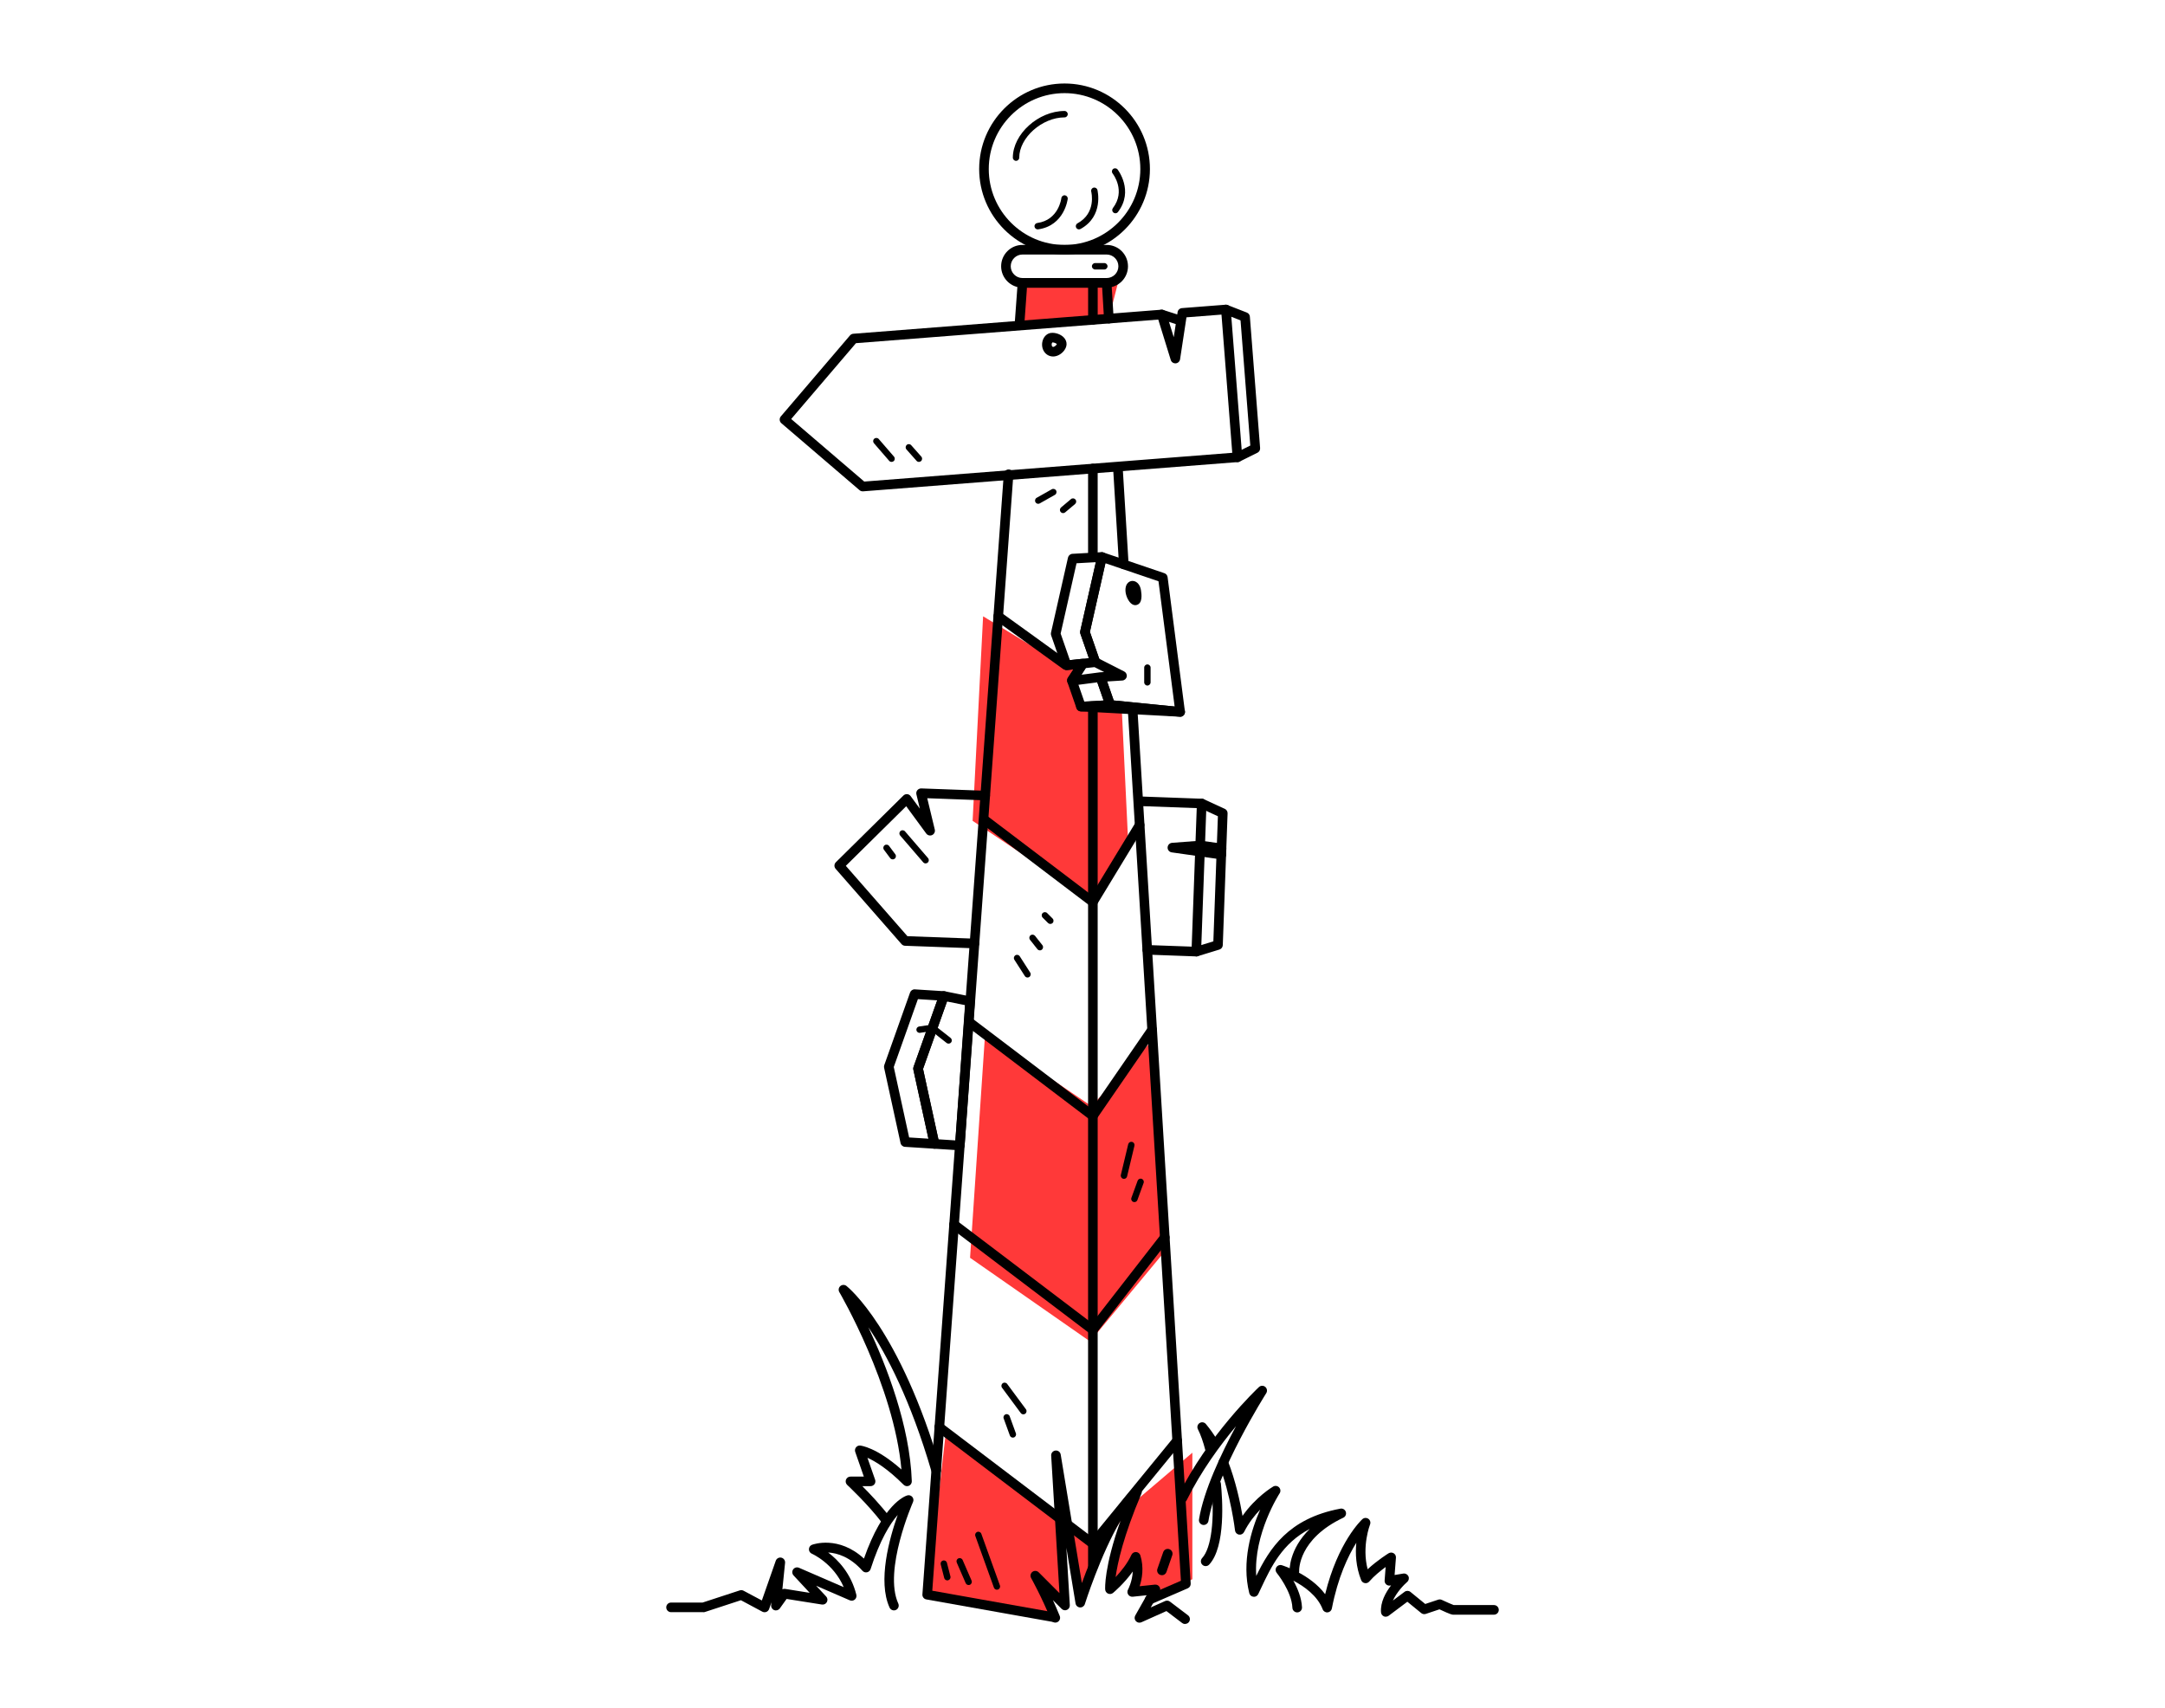 <svg fill="none" height="429" viewBox="0 0 544 429" width="544" xmlns="http://www.w3.org/2000/svg"><path d="m237.6 360.373-4.628 40.65 28.225 5.23 2.845-1.279-.804-5.021 3.825 1.891v-18.161l3.559 17.251 4.652-8.682 6.99-11.353-2.571 11.933-.787 6.437 3.358-2.607 3.559-3.83-1.341 7.121h5.495l1.977.571 7.649-3.774v-31.783l-24.996 21.259-7.279-4.305z" fill="#ff3939"/><path d="m247.522 259.801-3.776 56.196 30.162 21.017 18.978-22.868-3.383-52.752-15.241 16.504z" fill="#ff3939"/><path d="m269.08 166.97-6.372-2.583-15.683-9.551-2.636 51.385 29.68 19.866 9.384-14.91-1.606-33.497-9.763-.571-1.823-5.681.819-4.675z" fill="#ff3939"/><path d="m258.707 71.058-2.041 3.484v7.765l21.951-2.253 2.297-8.996z" fill="#ff3939"/><g fill="#000"><path d="m244.855 238.245s-.032 0-.048 0l-17.411-.636c-.33-.008-.643-.161-.86-.41l-16.568-18.925c-.417-.483-.393-1.207.065-1.658l16.969-16.752c.249-.25.586-.37.94-.346.345.024.667.209.876.491l2.314 3.154-.868-3.597c-.088-.37 0-.756.241-1.046s.611-.451.98-.443l16.11.588c.667.024 1.181.587 1.157 1.247-.024.668-.595 1.191-1.246 1.159l-14.518-.531 1.896 7.877c.136.555-.145 1.135-.667 1.376s-1.141.08-1.478-.378l-5.038-6.864-15.169 14.975 15.474 17.677 16.889.62c.667.024 1.181.587 1.157 1.247-.024.652-.562 1.167-1.205 1.167z"/><path d="m300.599 240.281s-.032 0-.048 0l-12.317-.451c-.667-.024-1.181-.587-1.157-1.247s.579-1.199 1.245-1.159l11.112.402 1.27-34.8-13.956-.507c-.667-.024-1.181-.587-1.157-1.247s.602-1.183 1.245-1.159l15.161.555c.667.024 1.181.588 1.157 1.247l-1.358 37.215c-.024.652-.562 1.167-1.205 1.167z"/><path d="m300.599 240.281c-.514 0-.996-.33-1.149-.853-.193-.636.161-1.312.795-1.505l4.636-1.424 1.141-31.429-4.571-2.108c-.603-.282-.868-.998-.595-1.602.281-.603.996-.869 1.599-.595l5.303 2.446c.442.201.715.652.699 1.143l-1.205 33.094c-.016.515-.362.958-.852 1.111l-5.456 1.673c-.12.033-.233.057-.353.057z"/><path d="m267.489 63.945c-11.827 0-21.453-9.639-21.453-21.484 0-11.844 9.626-21.484 21.453-21.484s21.452 9.639 21.452 21.484c0 11.844-9.625 21.484-21.452 21.484zm0-40.546c-10.502 0-19.042 8.553-19.042 19.07s8.54 19.07 19.042 19.07c10.501 0 19.042-8.553 19.042-19.07s-8.541-19.07-19.042-19.07z"/><path d="m278.07 72.265h-21.155c-2.957 0-5.359-2.406-5.359-5.367 0-2.961 2.402-5.367 5.359-5.367h21.155c2.957 0 5.359 2.406 5.359 5.367 0 2.961-2.402 5.367-5.359 5.367zm-21.155-8.32c-1.623 0-2.949 1.328-2.949 2.953s1.326 2.953 2.949 2.953h21.155c1.623 0 2.949-1.328 2.949-2.953s-1.326-2.953-2.949-2.953z"/><path d="m264.556 407.46c-.072 0-.145 0-.209-.016l-31.584-5.616c-.611-.105-1.036-.66-.988-1.272l20.448-281.494c.048-.668.651-1.159 1.285-1.118.667.048 1.165.627 1.117 1.287l-20.368 280.408 30.516 5.431c.659.113 1.093.74.972 1.4-.104.588-.611.998-1.181.998z"/><path d="m256.16 82.733s-.057 0-.089 0c-.667-.048-1.165-.628-1.117-1.287l.764-10.468c.048-.628.57-1.118 1.205-1.118h17.692c.667 0 1.205.539 1.205 1.207v9.286c0 .668-.538 1.207-1.205 1.207s-1.205-.539-1.205-1.207v-8.079h-15.362l-.675 9.35c-.048.636-.579 1.118-1.197 1.118z"/><path d="m274.607 141.133c-.667 0-1.205-.539-1.205-1.207v-22.208c0-.668.538-1.207 1.205-1.207s1.205.539 1.205 1.207v22.208c0 .668-.538 1.207-1.205 1.207z"/><path d="m274.607 394.762c-.667 0-1.205-.539-1.205-1.206v-215.876c0-.668.538-1.207 1.205-1.207s1.205.539 1.205 1.207v215.876c0 .667-.538 1.206-1.205 1.206z"/><path d="m288.909 403.051c-.466 0-.908-.274-1.109-.724-.265-.612.016-1.32.627-1.586l8.299-3.596-13.353-219.079c-.04-.668.466-1.239 1.133-1.279s1.237.467 1.277 1.134l13.402 219.924c.032.507-.257.981-.723 1.183l-9.079 3.934c-.153.065-.322.097-.474.097z"/><path d="m282.377 143c-.635 0-1.166-.491-1.206-1.134l-1.47-24.075c-.04-.668.466-1.239 1.133-1.28.675-.048 1.237.467 1.277 1.135l1.471 24.075c.04.668-.466 1.239-1.133 1.279-.024 0-.048 0-.072 0z"/><path d="m278.617 81.26c-.635 0-1.165-.491-1.206-1.135l-.546-8.996c-.04-.668.466-1.239 1.133-1.279.683-.048 1.237.467 1.277 1.135l.547 8.996c.04.668-.466 1.239-1.133 1.279-.024 0-.048 0-.072 0z"/><path d="m222.655 383.128c-.361 0-.723-.161-.964-.475-3.591-4.731-8.765-9.543-8.814-9.591-.361-.338-.482-.861-.305-1.328.185-.458.627-.764 1.125-.764h3.358l-2.161-6.196c-.137-.386-.064-.813.185-1.142.249-.322.643-.499 1.052-.459.177.016 4.066.418 10.373 6.019-1.904-21.106-15.459-44.32-15.603-44.561-.298-.499-.193-1.143.241-1.521.442-.378 1.084-.394 1.542-.04.547.434 13.458 10.975 23.703 46.009.184.636-.177 1.311-.82 1.497-.635.185-1.31-.177-1.494-.821-5.271-18.048-11.321-29.498-15.877-36.297 4.532 9.623 10.421 24.67 10.911 38.671.016.498-.273.949-.723 1.15-.45.193-.98.097-1.334-.257-4.073-4.08-7.199-5.939-9.087-6.775l1.929 5.519c.128.371.072.781-.153 1.095s-.595.507-.98.507h-2.089c1.888 1.891 4.684 4.836 6.942 7.813.401.531.297 1.287-.233 1.689-.217.169-.475.25-.732.25z"/><path d="m176.721 405.03h-8.107c-.667 0-1.205-.539-1.205-1.207s.538-1.207 1.205-1.207h7.923l9.352-3.058c.313-.104.651-.072.94.081l4.604 2.454 3.495-9.977c.201-.58.811-.91 1.398-.781.594.137.996.692.94 1.304l-.675 6.646c.217-.105.458-.137.707-.097l6.154.982-4.049-4.361c-.386-.419-.434-1.054-.104-1.521.329-.467.94-.636 1.462-.41l11.24 4.868c-2.579-6.019-7.946-8.376-8.01-8.401-.45-.193-.747-.643-.731-1.142s.321-.934.787-1.103c.289-.104 6.677-2.381 13.04 3.468 4.781-13.67 10.244-15.682 10.879-15.867.45-.137.94 0 1.254.362.313.354.385.853.2 1.287-.072.169-7.52 17.155-3.704 25.524.274.603.008 1.319-.594 1.601-.603.281-1.318.008-1.599-.596-3.029-6.646-.056-17.364 2.041-23.27-1.929 2.229-4.468 6.301-6.806 13.591-.136.41-.474.724-.899.812-.426.089-.86-.056-1.149-.378-3.118-3.5-6.332-4.458-8.622-4.594 2.483 1.866 5.745 5.222 7.087 10.613.112.442-.04.917-.386 1.215-.353.297-.835.37-1.261.185l-8.453-3.661 2.515 2.703c.354.379.426.934.185 1.392-.241.459-.739.708-1.253.628l-8.871-1.408-1.703 2.382c-.321.442-.892.619-1.406.426s-.827-.708-.771-1.255l.072-.708-.586 1.689c-.121.33-.37.596-.699.725-.33.128-.691.104-1.005-.057l-5.383-2.88-9.047 2.961c-.12.04-.249.056-.378.056z"/><path d="m302.463 383.128c-.064 0-.128 0-.193-.016-.658-.105-1.1-.724-.996-1.384 1.165-7.202 5.576-16.519 9.296-23.423-3.977 4.771-8.79 11.305-12.381 18.587-.297.595-1.012.845-1.615.547-.595-.298-.844-1.022-.546-1.617 7.504-15.224 19.781-26.859 20.303-27.342.442-.418 1.125-.434 1.591-.048s.57 1.062.249 1.577c-.129.201-12.542 19.818-14.527 32.097-.096.595-.61 1.014-1.189 1.014z"/><path d="m315.07 401.159c-.041 0-.081 0-.121 0-.506-.048-.924-.41-1.044-.909-1.977-7.901.49-15.899 2.747-20.993-1.422 1.473-2.916 3.364-4.057 5.641-.241.474-.771.74-1.286.651-.522-.096-.924-.523-.988-1.054-.008-.088-1.036-8.875-4.057-16.64-.241-.619.064-1.319.683-1.561.618-.241 1.317.065 1.558.684 1.985 5.102 3.126 10.493 3.704 13.864 3.31-4.747 7.488-7.249 7.697-7.37.482-.282 1.101-.201 1.487.209.385.402.442 1.03.136 1.497-.072.112-6.604 10.211-5.873 20.751 3.31-6.791 8.011-14.443 21.139-16.905.595-.113 1.181.233 1.366.813.185.579-.08 1.206-.635 1.464-11.304 5.351-11.104 13.099-11.087 13.429.032.66-.483 1.231-1.141 1.264-.643.04-1.23-.475-1.262-1.135-.016-.29-.225-5.56 5.07-10.742-6.91 3.621-9.698 9.495-12.221 14.838-.249.515-.49 1.03-.731 1.537-.201.418-.626.683-1.084.683z"/><path d="m304.046 365.289c-.538 0-1.028-.362-1.165-.909-.554-2.149-1.205-3.983-1.88-5.303-.281-.547-.105-1.215.41-1.553.514-.338 1.197-.241 1.591.234 1.06 1.271 2.064 2.687 2.972 4.2.346.571.161 1.311-.409 1.657-.113.065-.233.113-.354.145v.024c.169.644-.225 1.304-.868 1.473-.096.024-.201.04-.305.04z"/><path d="m302.954 393.459c-.298 0-.587-.104-.82-.322-.49-.45-.514-1.215-.064-1.705 2.298-2.479 3.205-9.72 2.306-18.443-.065-.66.409-1.255 1.076-1.327.643-.065 1.254.41 1.326 1.078.37 3.621 1.261 15.803-2.941 20.333-.233.257-.562.386-.883.386z"/><path d="m348.212 406.18c-.168 0-.337-.032-.498-.104-.402-.185-.667-.572-.707-1.006-.193-2.543 1.173-4.997 2.531-6.767l-.225.04c-.369.065-.739-.048-1.012-.298-.273-.249-.418-.611-.386-.981l.257-3.38c-1.285.942-2.924 2.261-4.114 3.645-.273.322-.69.475-1.108.403-.418-.065-.764-.346-.924-.741-1.35-3.371-1.487-6.726-1.222-9.398-2.056 3.299-4.636 8.682-6.146 16.519-.104.531-.538.926-1.077.974-.522.048-1.036-.266-1.229-.772-1.31-3.436-4.7-5.802-7.368-7.202 1.045 1.883 2.065 4.313 2.17 6.719.024.668-.49 1.231-1.157 1.255-.651.032-1.23-.491-1.254-1.159-.177-4.144-3.905-8.722-3.945-8.77-.337-.411-.369-.998-.072-1.441.297-.442.852-.643 1.358-.482.337.104 7.175 2.277 10.887 7.282 3.206-13.092 9.087-18.604 9.352-18.845.41-.378 1.036-.418 1.494-.105.466.322.643.918.434 1.441-.024.056-2.113 5.479-.602 11.249 2.37-2.221 5.134-3.935 5.278-4.024.386-.233.876-.233 1.262 0 .386.234.611.668.57 1.119l-.337 4.345 2.177-.362c.539-.089 1.061.193 1.294.676.233.482.104 1.07-.305 1.424-.86.74-2.652 2.615-3.592 4.683l2.933-2.197c.442-.33 1.052-.322 1.486.032l3.704 3.026 3.262-1.086c.297-.097.611-.081.892.048 1.157.539 2.563 1.167 3.005 1.311h10.115c.667 0 1.206.54 1.206 1.207 0 .668-.539 1.207-1.206 1.207h-10.252c-.249 0-.562 0-3.447-1.343l-3.438 1.15c-.394.129-.82.049-1.141-.209l-3.487-2.848-4.692 3.516c-.209.161-.467.241-.724.241z"/><path d="m267.721 168.233c-.241 0-.49-.072-.707-.225l-16.888-12.19c-.539-.386-.659-1.143-.274-1.682.386-.539 1.141-.66 1.68-.273l16.888 12.19c.539.386.659 1.142.274 1.682-.233.329-.603.498-.981.498z"/><path d="m274.607 227.825c-.257 0-.514-.089-.731-.242l-26.892-20.397c-.53-.402-.634-1.159-.233-1.69.402-.531 1.157-.635 1.688-.233l25.823 19.593 11.071-18.217c.346-.572 1.093-.749 1.656-.403.57.346.747 1.087.401 1.658l-11.762 19.36c-.177.289-.466.49-.804.555-.072.016-.152.024-.225.024z"/><path d="m274.607 281.559c-.265 0-.514-.089-.731-.242l-30.861-23.415c-.53-.402-.635-1.158-.233-1.69.402-.531 1.157-.635 1.687-.233l29.857 22.651 14.181-20.599c.378-.547 1.133-.684 1.679-.306.547.378.683 1.135.306 1.682l-14.897 21.637c-.184.273-.474.45-.803.506-.064.009-.129.017-.193.017z"/><path d="m274.607 335.3c-.257 0-.506-.08-.731-.241l-34.878-26.457c-.53-.402-.635-1.158-.233-1.689s1.157-.636 1.687-.234l33.93 25.741 17.347-22.297c.41-.523 1.165-.619 1.695-.209.523.41.619 1.167.209 1.698l-18.078 23.238c-.241.305-.594.466-.948.466z"/><path d="m274.607 389.034c-.257 0-.506-.081-.731-.242l-38.614-29.297c-.531-.402-.635-1.158-.233-1.689.401-.531 1.157-.636 1.687-.234l37.69 28.597 20.456-25c.426-.515 1.181-.587 1.696-.169.514.427.586 1.183.168 1.698l-21.187 25.893c-.241.29-.586.443-.932.443z"/><path d="m297.787 408.015c-.257 0-.506-.081-.723-.241l-3.977-3.018-6.291 2.816c-.474.21-1.028.097-1.382-.289-.354-.387-.418-.95-.161-1.408l2.877-5.094-3.511.37c-.45.041-.884-.161-1.133-.539s-.265-.861-.049-1.255c.017-.024 1.061-1.963 1.198-4.546-2.186 3.066-4.813 5.262-4.958 5.383-.345.29-.827.354-1.245.177s-.699-.571-.731-1.022c-.016-.258-.322-5.512 3.864-17.316-5.013 8.497-8.926 20.808-8.974 20.969-.169.531-.691.885-1.238.837-.554-.04-1.012-.459-1.1-1.006l-2.306-13.985.867 14.428c.033.498-.249.965-.707 1.174-.458.21-.996.105-1.349-.249l-2.194-2.197c.571 1.239 1.157 2.591 1.72 3.991.249.62-.049 1.32-.667 1.569-.619.25-1.318-.048-1.567-.668-2.242-5.56-4.925-10.387-4.957-10.436-.298-.523-.153-1.191.321-1.553.482-.362 1.157-.313 1.583.113l5.214 5.222-2.081-34.543c-.04-.644.434-1.199 1.069-1.271.643-.081 1.221.37 1.326 1.006l5.319 32.282c2.458-6.784 7.52-19.191 13.08-23.882.426-.362 1.044-.378 1.494-.048s.611.933.394 1.44c-4.532 10.661-6.01 17.469-6.492 20.993 1.342-1.424 2.989-3.428 3.969-5.592.209-.459.667-.724 1.173-.708.498.032.924.37 1.077.845.948 3.065.418 5.93-.177 7.748l3.833-.402c.458-.04.883.161 1.132.539.25.378.266.861.041 1.255l-2.226 3.943 3.608-1.609c.401-.177.867-.129 1.221.136l4.539 3.444c.531.403.635 1.159.233 1.69-.233.314-.594.475-.964.475z"/><path d="m260.739 57.628c-.393 0-.739-.29-.795-.692-.064-.443.249-.845.683-.909 5.415-.748 6.05-6.188 6.058-6.244.048-.443.45-.764.884-.716.442.048.763.443.715.885 0 .064-.796 6.743-7.44 7.668-.04 0-.073 0-.113 0z"/><path d="m271.12 57.628c-.281 0-.562-.153-.707-.418-.209-.386-.072-.877.322-1.094 4.772-2.607 3.511-7.773 3.455-7.99-.113-.426.144-.869.578-.982.434-.113.868.145.98.571.016.064 1.647 6.59-4.242 9.809-.121.064-.257.097-.386.097z"/><path d="m280.272 53.581c-.169 0-.346-.056-.491-.169-.353-.274-.417-.772-.152-1.127 3.31-4.321.072-8.529-.065-8.706-.273-.346-.216-.853.129-1.127.346-.274.852-.217 1.125.129.04.056 4.17 5.359.088 10.685-.16.209-.393.314-.634.314z"/><path d="m255.3 40.409c-.442 0-.803-.362-.803-.805 0-5.914 6.435-11.723 12.992-11.723.441 0 .803.362.803.805 0 .443-.362.805-.803.805-5.641 0-11.385 5.101-11.385 10.114 0 .443-.362.805-.804.805z"/><path d="m277.484 67.702h-2.314c-.442 0-.804-.362-.804-.805 0-.443.362-.805.804-.805h2.314c.442 0 .803.362.803.805 0 .443-.361.805-.803.805z"/><path d="m216.758 123.439c-.289 0-.562-.104-.779-.289l-19.645-16.825c-.506-.435-.562-1.199-.136-1.706l17.378-20.349c.209-.241.507-.394.82-.418l77.414-6.043c.554-.04 1.076.306 1.245.845l1.872 6.067.964-6.292c.08-.555.538-.974 1.101-1.022l10.959-.853c.667-.04 1.245.443 1.294 1.11l2.892 37.126c.048.668-.442 1.248-1.109 1.296l-94.173 7.354s-.065 0-.097 0zm-17.949-18.168 18.351 15.714 92.47-7.225-2.707-34.721-8.798.684-1.607 10.541c-.089.555-.539.982-1.101 1.022-.554.032-1.077-.306-1.237-.845l-3.142-10.155-75.959 5.93-16.27 19.046z"/><path d="m310.932 116.085c-.442 0-.868-.249-1.085-.668-.297-.595-.048-1.32.546-1.617l3.769-1.867-2.451-31.445-4.114-1.601c-.618-.241-.924-.941-.683-1.561.242-.62.941-.925 1.559-.684l4.821 1.883c.434.169.731.571.763 1.03l2.571 33.015c.041.49-.225.957-.667 1.174l-4.499 2.229c-.169.089-.353.129-.53.129z"/><path d="m271.618 178.726c-.506 0-.972-.322-1.141-.813l-2.298-6.614c-.12-.354-.072-.748.137-1.062l1.374-2.068-1.551.169c-.546.056-1.084-.274-1.269-.805l-2.748-7.909c-.072-.21-.088-.443-.04-.66l4.274-18.885c.121-.523.571-.909 1.109-.941l7.352-.411c.377-.016.739.137.988.427.241.289.337.676.257 1.046l-4.194 18.555 2.378 6.855c.217.628-.112 1.32-.739 1.537-.635.217-1.318-.113-1.535-.74l-2.498-7.186c-.073-.209-.089-.442-.041-.659l3.921-17.324-4.853.273-3.993 17.662 2.322 6.679 3.158-.338c.466-.049.916.177 1.157.571.241.402.233.901-.024 1.295l-2.467 3.71 1.8 5.182 4.853-.274-1.792-5.15c-.217-.627.112-1.319.739-1.537.627-.225 1.318.113 1.535.741l2.314 6.662c.12.354.072.756-.137 1.07s-.554.515-.932.531l-7.351.411s-.049 0-.065 0z"/><path d="m296.55 180.061s-.081 0-.121 0l-17.58-1.746c-.466-.048-.867-.362-1.02-.804l-2.274-6.542c-.217-.628.113-1.32.739-1.537.627-.217 1.318.113 1.535.74l2.017 5.81 15.306 1.521-4.058-31.47-13.337-4.53-3.897 17.244 2.386 6.879c.217.628-.112 1.32-.739 1.537-.635.217-1.318-.113-1.535-.74l-2.506-7.202c-.073-.217-.089-.442-.04-.66l4.274-18.884c.072-.33.289-.62.586-.789.298-.169.659-.201.973-.088l15.314 5.206c.434.144.747.531.811.989l4.347 33.723c.048.362-.072.732-.33.997-.225.234-.538.37-.867.37z"/><path d="m234.804 288.591s-.049 0-.073 0l-7.351-.467c-.539-.032-.989-.418-1.101-.949l-4.13-18.917c-.048-.217-.032-.451.04-.66l6.484-18.241c.177-.507.675-.837 1.213-.797l7.352.467c.378.024.723.225.932.539s.257.708.129 1.07l-6.372 17.92 4.058 18.579c.08.37-.016.756-.265 1.046-.233.265-.563.418-.916.418zm-6.364-2.824 4.845.306-3.792-17.356c-.048-.218-.032-.451.04-.66l5.954-16.737-4.845-.305-6.066 17.058z"/><path d="m241.175 288.993s-.048 0-.08 0l-6.364-.402c-.538-.032-.988-.419-1.101-.95l-4.129-18.917c-.049-.217-.032-.45.04-.659l6.484-18.242c.201-.563.787-.893 1.374-.78l6.588 1.328c.595.12 1.004.659.964 1.271l-2.579 36.241c-.048.635-.57 1.118-1.205 1.118zm-5.383-2.76 4.266.274 2.419-33.988-4.524-.909-6.018 16.937 3.865 17.694z"/><path d="m296.55 180.061s-.04 0-.065 0l-24.931-1.335c-.635-.033-1.141-.564-1.141-1.207 0-.644.498-1.175 1.141-1.207l7.352-.411h.184l17.58 1.746c.651.065 1.133.636 1.085 1.296-.048.636-.579 1.118-1.205 1.118z"/><path d="m224.021 116.045c-.225 0-.45-.097-.602-.274l-3.825-4.417c-.289-.338-.257-.845.081-1.135.337-.29.843-.257 1.132.08l3.825 4.418c.289.338.257.845-.08 1.134-.153.129-.338.194-.531.194z"/><path d="m230.899 116.045c-.225 0-.442-.089-.603-.274l-2.531-2.857c-.297-.329-.265-.836.065-1.134.329-.298.835-.266 1.132.072l2.531 2.857c.298.33.266.837-.064 1.134-.153.137-.345.202-.53.202z"/><path d="m296.076 81.55c-.241 0-.29 0-4.548-1.392-.635-.209-.98-.885-.771-1.521s.884-.982 1.518-.772c1.736.571 3.704 1.207 4.042 1.296.546.113.964.595.964 1.183 0 .668-.538 1.207-1.205 1.207z"/><path d="m269.369 172.249c-.41 0-.796-.209-1.021-.555-.249-.395-.249-.902 0-1.296l1.415-2.229-1.623.169c-.667.073-1.254-.41-1.326-1.07s.41-1.255 1.068-1.328l7.232-.772c.233-.024.466.016.675.121l6.684 3.403c.482.25.748.789.635 1.32-.112.531-.562.925-1.109.957l-5.391.338-7.095.926c-.048 0-.104.008-.152.008zm3.455-4.41-1.061 1.674 4.62-.604 1.061-.064-2.435-1.239z"/><path d="m264.612 89.564c-.546 0-1.068-.161-1.526-.475-1.021-.708-1.479-2.076-1.133-3.388.305-1.167 1.165-1.979 2.193-2.068 1.069-.097 2.298.33 3.061 1.054.539.515.82 1.167.788 1.835-.048 1.038-.876 2.148-2.009 2.704-.458.225-.924.338-1.374.338zm-.193-3.54c-.064.072-.176.282-.168.571 0 .137.032.378.209.507.048.032.136.097.377 0 .346-.137.635-.467.723-.652-.16-.177-.683-.443-1.141-.418z"/><path d="m285.269 152.036c-.313 0-.747-.104-1.189-.547-.707-.708-1.398-2.197-1.278-3.58.113-1.352.948-1.899 1.631-1.956 1.005-.08 1.889.732 2.186 1.964.008.048.578 2.422-.201 3.508-.249.354-.619.563-1.029.603-.04 0-.08 0-.12 0z"/><path d="m224.31 215.9c-.249 0-.49-.113-.642-.322l-1.559-2.092c-.265-.354-.193-.861.169-1.126.353-.266.859-.193 1.125.169l1.558 2.092c.265.354.193.861-.168 1.126-.145.105-.314.161-.483.161z"/><path d="m232.586 216.922c-.225 0-.45-.096-.61-.281l-5.793-6.727c-.289-.338-.249-.845.08-1.135.33-.289.844-.249 1.133.081l5.793 6.726c.289.338.249.845-.08 1.135-.153.129-.338.193-.523.193z"/><path d="m306.882 215.908c-.056 0-.112 0-.168-.016l-12.293-1.746c-.611-.088-1.061-.619-1.037-1.231.024-.611.498-1.118 1.109-1.167l6.99-.531h.249l5.367.724c.611.081 1.069.62 1.045 1.24l-.056 1.561c-.016.346-.169.659-.434.885-.217.185-.49.281-.772.281z"/><path d="m238.355 262.199c-.177 0-.345-.056-.498-.169l-3.768-2.969-2.909.418c-.442.073-.844-.241-.908-.684-.064-.442.241-.844.683-.909l3.246-.467c.209-.032.434.025.611.161l4.041 3.179c.346.273.41.78.137 1.126-.161.201-.394.306-.635.306z"/><path d="m288.306 172.232c-.442 0-.803-.362-.803-.804v-3.701c0-.443.361-.805.803-.805s.804.362.804.805v3.701c0 .442-.362.804-.804.804z"/><path d="m282.417 296.171c-.064 0-.129 0-.185-.024-.434-.105-.699-.539-.595-.974l1.848-7.7c.105-.435.539-.7.973-.596.434.105.699.539.594.974l-1.848 7.7c-.088.37-.418.62-.779.62z"/><path d="m285.044 302.012c-.088 0-.184-.016-.273-.048-.418-.153-.635-.611-.482-1.03l1.559-4.288c.153-.419.61-.636 1.028-.483s.635.611.482 1.03l-1.558 4.288c-.121.33-.426.531-.756.531z"/><path d="m257.132 355.327c-.249 0-.49-.112-.643-.322l-4.708-6.356c-.265-.354-.193-.861.169-1.127.353-.265.859-.193 1.124.169l4.709 6.357c.265.354.193.861-.169 1.126-.145.105-.313.161-.474.161z"/><path d="m254.504 361.177c-.329 0-.634-.201-.755-.531l-1.559-4.289c-.152-.418.065-.877.483-1.03.417-.153.875.065 1.028.483l1.559 4.289c.152.418-.065.877-.482 1.03-.089.032-.185.048-.274.048z"/><path d="m238.034 397.048c-.362 0-.683-.241-.78-.604l-.876-3.411c-.112-.435.145-.869.579-.982.426-.105.868.145.98.579l.876 3.412c.112.435-.145.869-.579.982-.064.016-.136.024-.2.024z"/><path d="m243.385 398.214c-.314 0-.603-.177-.739-.482l-2.242-5.158c-.177-.41.008-.885.418-1.062.409-.177.883.008 1.06.418l2.242 5.158c.177.41-.008.885-.418 1.062-.104.048-.209.064-.321.064z"/><path d="m250.495 399.39c-.329 0-.635-.202-.755-.531l-4.668-12.963c-.153-.419.064-.877.482-1.03s.876.064 1.028.483l4.668 12.962c.153.419-.064.877-.482 1.03-.088.032-.184.049-.273.049z"/><path d="m291.954 395.744c-.129 0-.265-.024-.394-.064-.627-.217-.964-.909-.739-1.537l1.462-4.2c.217-.628.9-.966 1.535-.74.626.217.964.909.739 1.537l-1.462 4.2c-.177.499-.643.812-1.141.812z"/><path d="m258.184 245.583c-.265 0-.522-.129-.674-.37l-2.628-4.096c-.241-.37-.128-.869.241-1.11.378-.241.868-.129 1.109.241l2.627 4.096c.241.37.129.869-.241 1.11-.136.089-.281.129-.434.129z"/><path d="m261.294 238.76c-.241 0-.474-.105-.635-.306l-1.848-2.341c-.273-.346-.217-.853.129-1.127.353-.273.851-.217 1.133.129l1.847 2.341c.274.346.217.853-.128 1.135-.145.121-.321.177-.498.177z"/><path d="m263.921 232.13c-.209 0-.409-.081-.57-.234l-1.366-1.367c-.313-.314-.313-.821 0-1.135s.82-.314 1.133 0l1.366 1.368c.313.314.313.821 0 1.134-.161.153-.362.234-.571.234z"/><path d="m260.876 126.57c-.281 0-.554-.145-.699-.411-.217-.386-.08-.877.306-1.094l3.792-2.14c.386-.218.876-.081 1.093.305.217.387.08.877-.306 1.095l-3.792 2.14c-.129.072-.257.105-.394.105z"/><path d="m267.135 128.911c-.233 0-.458-.096-.618-.29-.29-.338-.241-.844.096-1.134l2.483-2.092c.337-.29.843-.242 1.133.096.289.338.241.845-.097 1.135l-2.483 2.092c-.152.129-.337.193-.514.193z"/></g></svg>